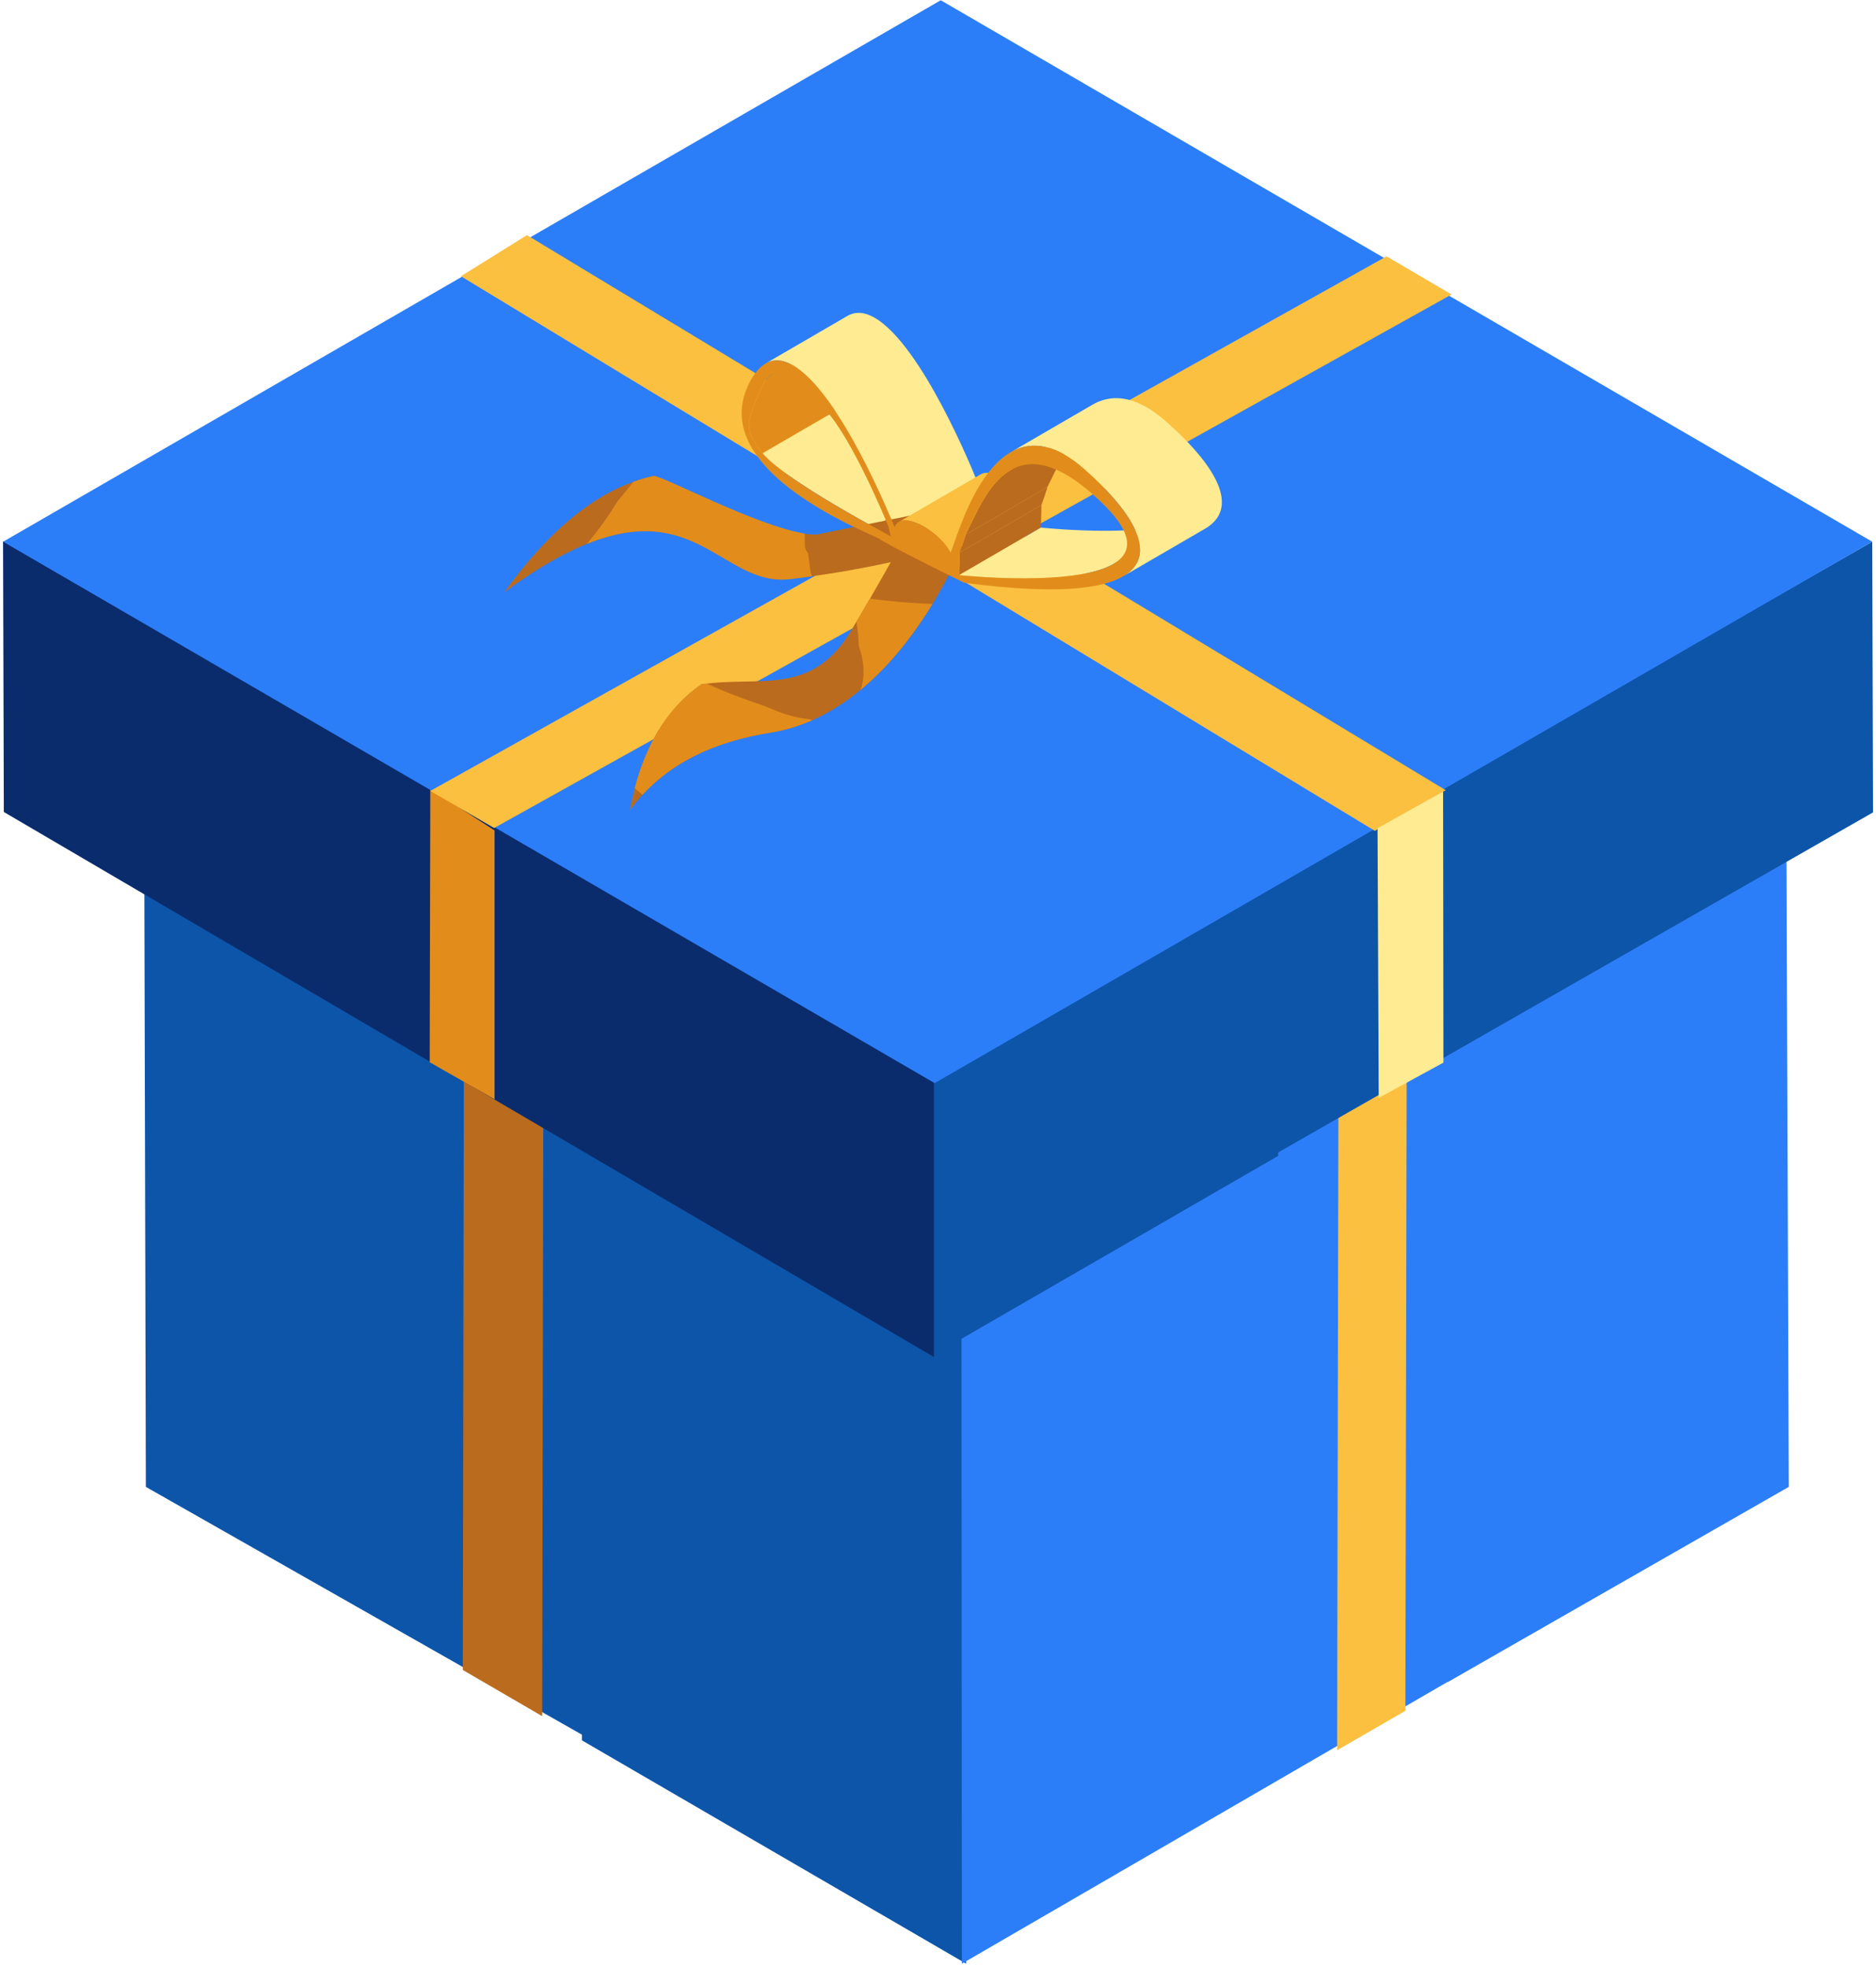 <svg width="389" height="408" viewBox="0 0 389 408" fill="none" xmlns="http://www.w3.org/2000/svg">
<path d="M200.331 407.088L199.859 219.254L129.006 178.079L129.002 176.785L29.771 120.41L30.244 308.244L120.657 359.61L120.66 360.788L200.331 407.088Z" fill="#0D55A9"/>
<path d="M96.214 204.102L95.963 346.204L112.429 355.773L112.68 213.671L96.214 204.102Z" fill="#BA6B1E"/>
<path d="M370.918 308.243L370.229 120.409L333.454 141.515V141.43L199.334 219.254L199.451 407.088L300.152 348.679V348.743L370.918 308.243Z" fill="#2C7EF8"/>
<path d="M277.529 227.977L277.26 362.84L291.416 354.667L291.685 219.804L277.529 227.977Z" fill="#FBC040"/>
<path d="M194.189 223.189L194.349 279.311L388.381 168.418L388.221 112.297L194.189 223.189Z" fill="#0D55A9"/>
<path d="M0.633 112.209L0.792 168.331L193.654 281.325V224.051L0.633 112.209Z" fill="#0A2C6D"/>
<path d="M89.228 163.527L89.1 220.208L102.553 227.895V172.16L89.228 163.527Z" fill="#E28D1B"/>
<path d="M193.807 224.543L193.966 280.664L265.04 239.629L264.881 183.508L193.807 224.543Z" fill="#0D55A9"/>
<path d="M0.656 112.295L81.953 159.539L114.62 178.523L193.807 224.542L264.881 183.507L309.369 157.822L388.221 112.297L310.474 67.115L277.327 47.852L195.07 0.05L121.537 42.504L78.503 67.35L0.656 112.295Z" fill="#2C7EF8"/>
<path d="M102.458 171.654L300.993 61.049L287.516 53.138L89.232 163.968" fill="#FBC040"/>
<path d="M285.079 172.241L95.576 57.267L109.27 48.745L299.785 163.816L285.079 172.241Z" fill="#FBC040"/>
<path d="M176.927 67.855L159.963 77.713C159.175 78.171 158.464 79.071 157.84 80.521C154.971 87.195 153.909 88.828 158.129 93.979L175.093 84.121C170.872 78.971 171.935 77.338 174.803 70.663C175.428 69.213 176.138 68.313 176.927 67.855Z" fill="#E28D1B"/>
<path d="M181.213 109.268L198.177 99.41C198.057 99.346 195.785 98.124 192.513 96.235C186.597 92.82 177.808 87.434 175.092 84.119L158.129 93.977C160.845 97.292 169.634 102.678 175.549 106.093C178.821 107.982 181.093 109.204 181.213 109.268Z" fill="#FFEC92"/>
<path d="M184.71 111.195L201.674 101.337L198.176 99.411L181.213 109.269L184.71 111.195Z" fill="#FF6050"/>
<path d="M175.706 65.503L158.742 75.361C160.507 74.336 162.425 74.591 164.397 75.729C174.279 81.433 184.948 107.923 185.51 109.317L202.473 99.459C201.912 98.064 191.242 71.575 181.36 65.871C179.388 64.733 177.47 64.478 175.706 65.503Z" fill="#FFEC92"/>
<path d="M189.517 106.727C180.665 108.521 169.292 110.826 169.263 110.826C156.987 110.706 136.995 98.366 135.496 98.687C122.92 101.374 112.584 111.657 104.559 122.787C142.518 94.915 147.332 121.998 163.835 120.053C178.113 118.37 190.585 115.421 200.198 112.535C196.588 110.688 193.02 108.767 189.517 106.727Z" fill="#BA6B1E"/>
<path d="M189.927 106.962C187.003 112.464 182.327 121 176.528 130.666C168.238 144.482 157.668 140.069 145.447 141.859C136.898 147.792 132.508 157.487 130.619 167.936C136.472 159.972 145.487 154.167 159.78 151.881C183.007 148.164 196.17 121.311 199.935 112.401C196.555 110.667 193.213 108.864 189.927 106.962Z" fill="#BA6B1E"/>
<path d="M168.065 118.511C167.881 117.208 167.707 115.903 167.531 114.598C167.15 114.22 166.896 113.692 166.894 112.997C166.893 112.197 166.879 111.404 166.851 110.612C156.367 108.869 136.988 98.368 135.495 98.687C134.078 98.99 132.693 99.399 131.334 99.885C130.204 101.283 129.075 102.681 127.94 104.075C126.089 107.118 124.009 110.018 121.701 112.747C144.561 103.52 150.223 121.657 163.834 120.053C165.394 119.869 166.927 119.668 168.443 119.455C168.254 119.207 168.119 118.895 168.065 118.511Z" fill="#E28D1B"/>
<path d="M167.562 149.051C164.683 148.802 161.678 147.761 158.786 146.448C154.629 145.083 150.534 143.533 146.53 141.714C146.162 141.758 145.789 141.823 145.418 141.878C138.133 146.946 133.866 154.746 131.604 163.42C132.049 163.786 132.49 164.157 132.942 164.515C133.046 164.598 133.132 164.688 133.212 164.78C139.046 158.444 147.448 153.853 159.778 151.881C162.848 151.389 165.739 150.49 168.458 149.286C168.16 149.207 167.86 149.131 167.562 149.051Z" fill="#E28D1B"/>
<path d="M180.4 124.096C179.504 125.641 178.56 127.242 177.594 128.868C177.85 130.539 178.041 132.242 178.076 133.907C179.179 137.02 179.461 140.282 178.409 143.043C184.723 137.839 189.692 131.208 193.346 125.217C189.019 125.008 184.698 124.715 180.4 124.096Z" fill="#E28D1B"/>
<path d="M203.362 98.33L186.398 108.188C187.587 107.498 189.593 108.025 191.584 109.174C193.829 110.471 196.054 112.558 197.06 114.579L214.023 104.721C213.018 102.7 210.793 100.613 208.547 99.316C206.557 98.167 204.55 97.64 203.362 98.33Z" fill="#FBC040"/>
<path d="M198.877 119.235L215.84 109.377L215.946 104.7L198.982 114.559L198.877 119.235Z" fill="#BA6B1E"/>
<path d="M198.98 114.558L215.944 104.7C216.01 104.518 217.255 101.065 217.154 101.007L200.191 110.865C200.292 110.923 199.046 114.376 198.98 114.558Z" fill="#BA6B1E"/>
<path d="M230.845 116.931L247.809 107.073C239.778 111.74 217.521 109.543 215.839 109.377L198.875 119.235C200.558 119.401 222.815 121.598 230.845 116.931Z" fill="#FFEC92"/>
<path d="M232.895 119.472L249.858 109.614C256.842 105.556 252.979 97.311 241.895 87.475C240.455 86.197 239.084 85.198 237.775 84.443C233.296 81.858 229.568 82.134 226.493 83.921L209.529 93.779C212.605 91.992 216.333 91.716 220.811 94.301C222.121 95.056 223.491 96.054 224.931 97.332C236.016 107.169 239.879 115.414 232.895 119.472Z" fill="#FFEC92"/>
<path d="M209.527 97.466L217.48 92.845C218.483 93.137 219.53 93.58 220.621 94.193C219.192 96.675 218.103 99.233 217.153 101.006L200.189 110.864C202.139 107.225 204.675 100.285 209.527 97.466Z" fill="#BA6B1E"/>
<path d="M164.394 75.728C174.276 81.432 184.945 107.922 185.507 109.316C186.236 107.213 188.923 107.639 191.58 109.173C193.826 110.47 196.05 112.557 197.056 114.579C198.418 112.252 204.837 85.081 220.81 94.3C222.119 95.056 223.49 96.054 224.93 97.332C243.942 114.203 241.709 126.391 199.941 120.808C199.279 120.481 186.692 114.275 183.287 112.308C182.841 112.05 182.564 111.872 182.414 111.729C182.032 111.508 180.565 110.891 178.48 109.915C176.403 108.944 173.712 107.62 170.875 105.982C160.967 100.262 149.263 90.713 155.561 79.019C158.065 74.37 161.158 73.86 164.394 75.728ZM229.029 104.78C226.078 101.838 223.442 99.773 221.082 98.41C207.917 90.809 203.305 105.049 200.19 110.864C200.291 110.922 199.045 114.375 198.98 114.557L198.875 119.234C201.353 119.478 248.439 124.127 229.029 104.78ZM158.126 93.977C160.842 97.292 169.631 102.678 175.546 106.093C178.818 107.982 181.091 109.204 181.21 109.268L184.707 111.193L184.223 109.137C183.851 108.23 176.782 90.99 171.098 84.901C168.391 82.001 165.905 79.356 163.733 78.102C161.346 76.723 159.339 77.026 157.836 80.519C154.968 87.194 153.905 88.827 158.126 93.977Z" fill="#E28D1B"/>
<path d="M299.301 220.288L285.889 227.61L285.646 171.7L299.236 164.089L299.301 220.288Z" fill="#FFEC92"/>
</svg>
